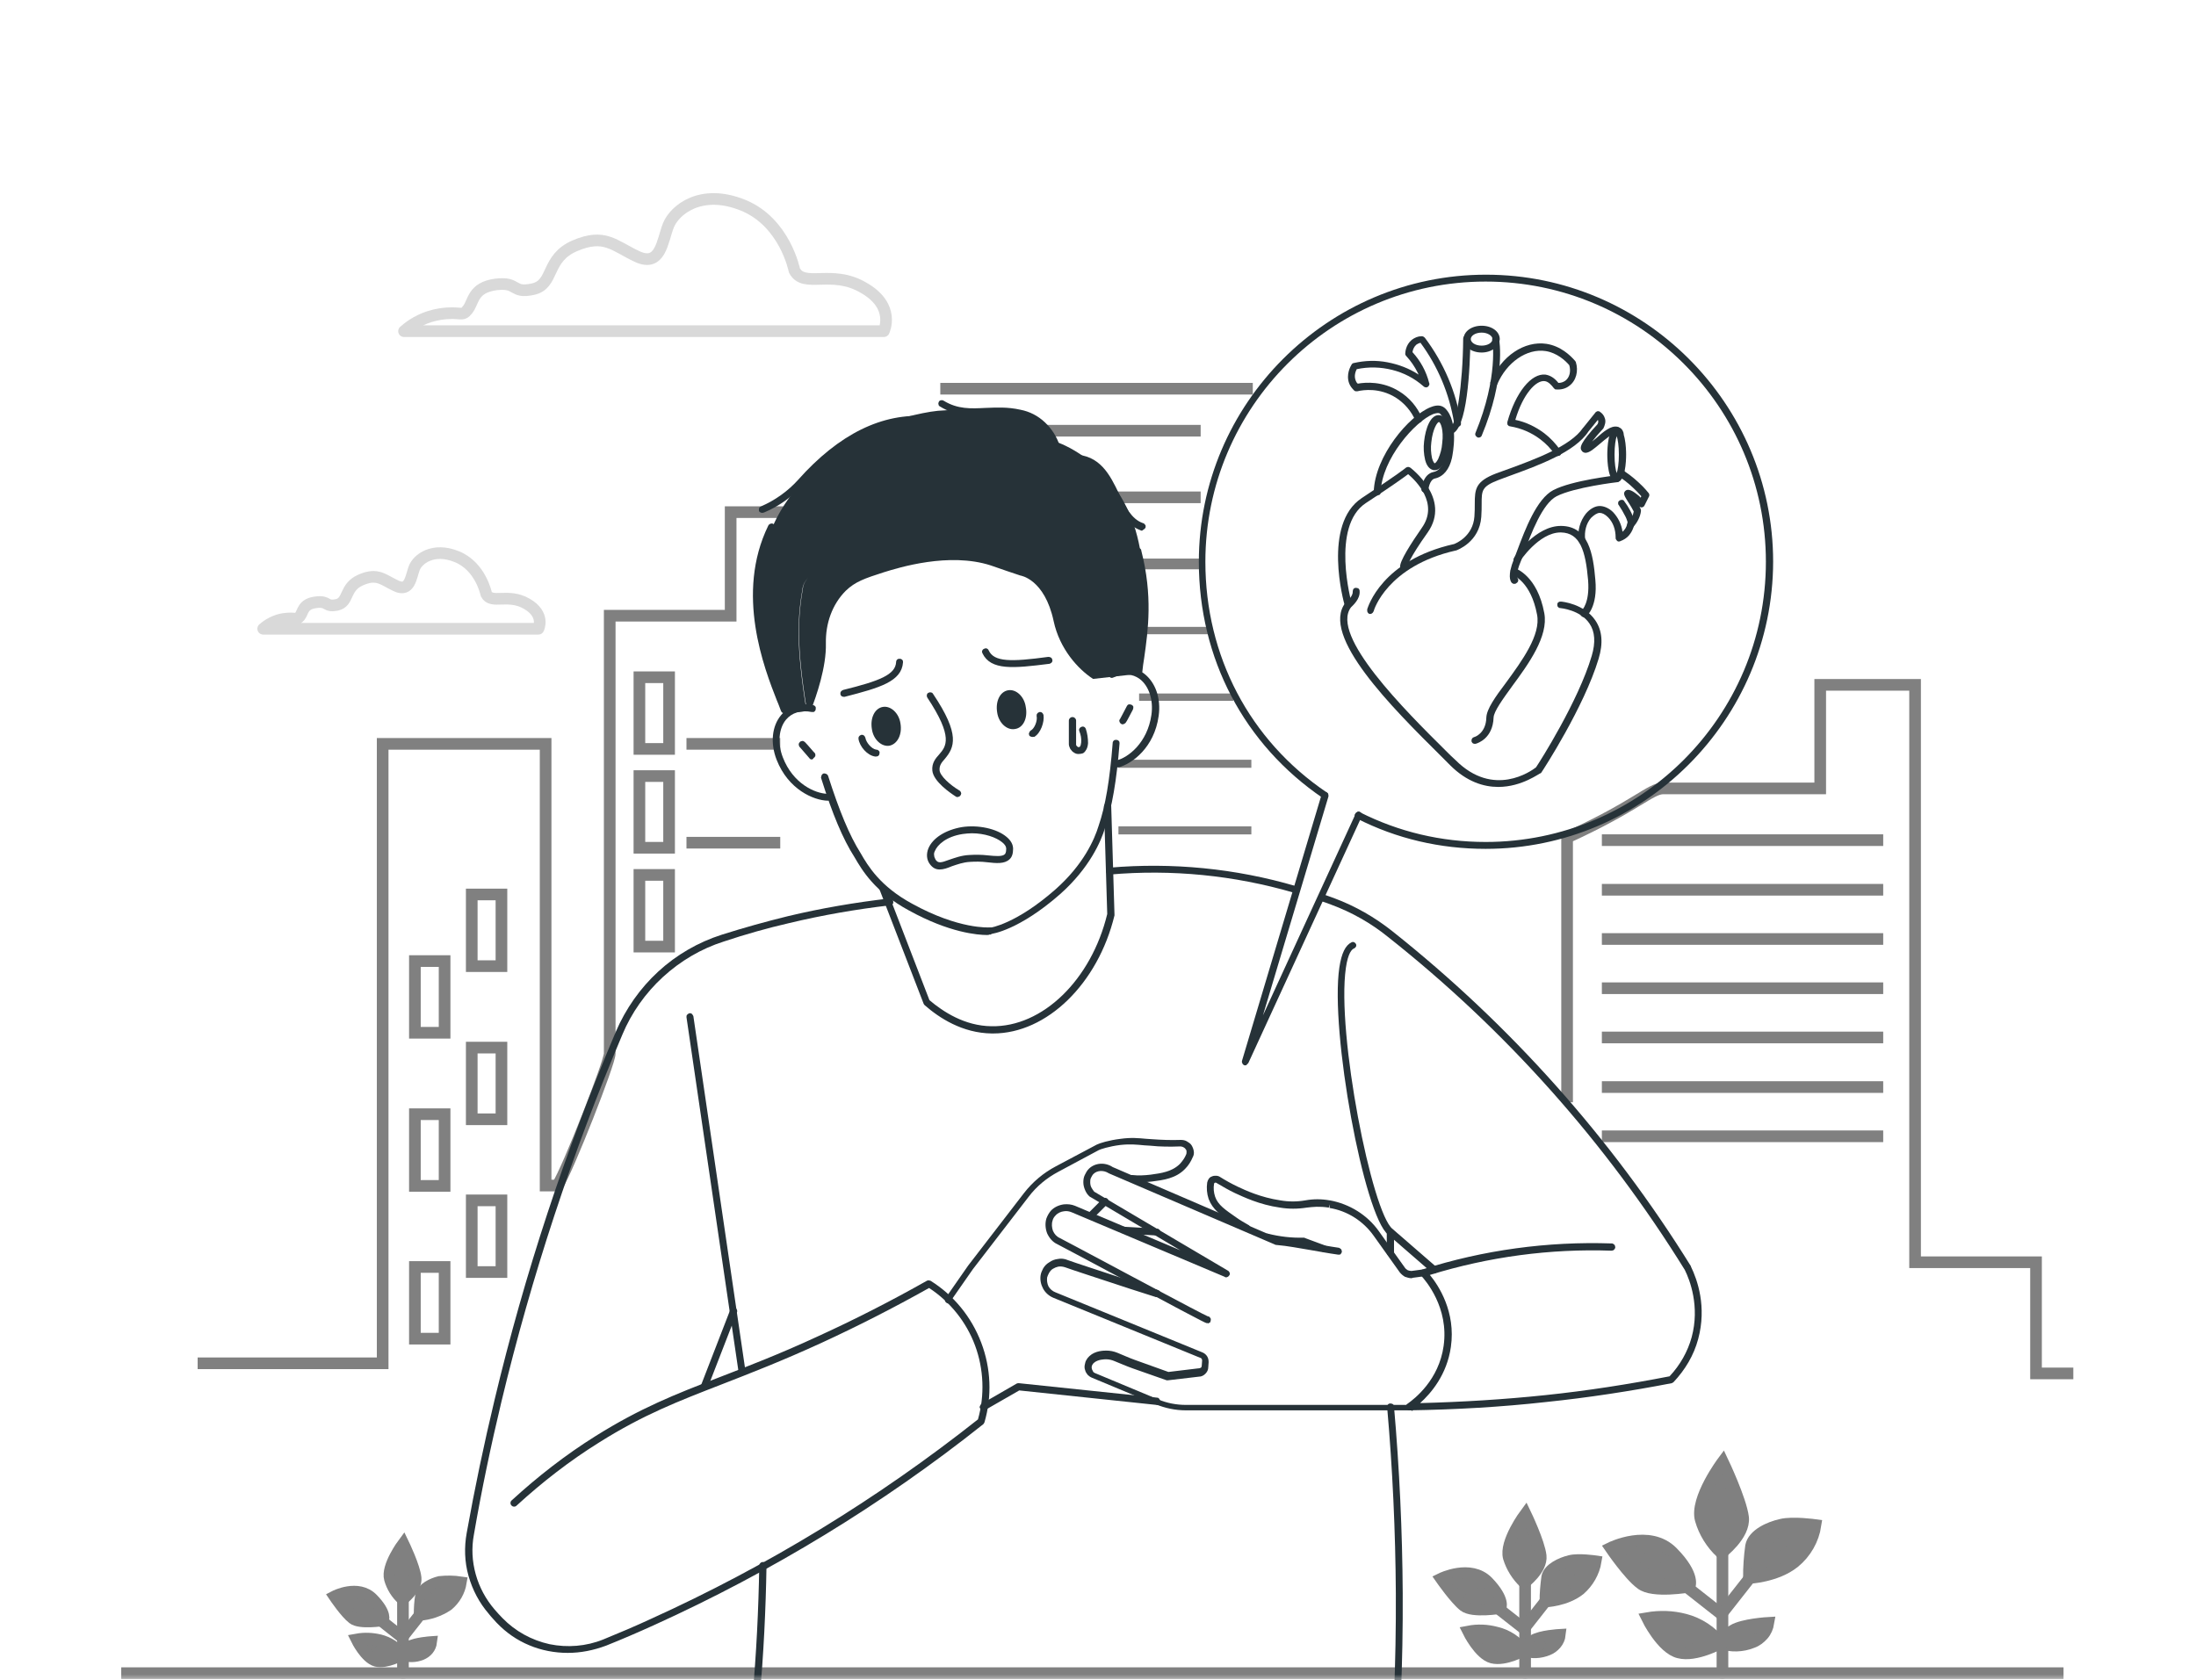 <svg width="179" height="137" viewBox="0 0 179 137" fill="none" xmlns="http://www.w3.org/2000/svg">
<mask id="mask0_5228_7712" style="mask-type:alpha" maskUnits="userSpaceOnUse" x="0" y="0" width="179" height="137">
<rect width="179" height="137" fill="#D9D9D9"/>
</mask>
<g mask="url(#mask0_5228_7712)">
<g clip-path="url(#clip0_5228_7712)">
<path opacity="0.3" d="M64.752 22.041C64.752 22.041 63.984 18.115 60.56 16.728C57.137 15.341 54.982 17.112 54.48 18.381C53.978 19.65 53.86 21.805 51.942 20.919C50.053 20.034 49.285 19.001 46.865 20.034C44.445 21.067 45.212 23.192 43.441 23.576C41.67 23.959 42.29 22.956 40.401 23.192C38.512 23.458 38.63 24.579 38.129 25.229C37.627 25.878 37.627 25.347 35.856 25.612C34.764 25.789 33.76 26.262 32.934 27H72.042C72.042 27 73.045 24.963 70.389 23.458C67.792 21.923 65.519 23.546 64.752 22.041Z" stroke="#808080" stroke-width="0.95" stroke-linecap="round" stroke-linejoin="round"/>
<path opacity="0.3" d="M39.634 48.428C39.634 48.428 39.191 46.184 37.243 45.388C35.295 44.591 34.026 45.594 33.76 46.332C33.495 47.041 33.406 48.28 32.314 47.778C31.222 47.277 30.779 46.686 29.422 47.277C28.034 47.867 28.477 49.077 27.474 49.313C26.47 49.52 26.824 48.959 25.732 49.107C24.64 49.254 24.729 49.904 24.433 50.258C24.138 50.612 24.138 50.317 23.135 50.464C22.515 50.553 21.925 50.848 21.452 51.261H43.884C43.884 51.261 44.474 50.11 42.94 49.225C41.405 48.339 40.077 49.284 39.634 48.428Z" stroke="#808080" stroke-width="0.95" stroke-linecap="round" stroke-linejoin="round"/>
<path d="M127.737 89.868V68.286C133.452 65.671 134.511 64.278 135.583 64.278H148.369V55.836H156.102V102.913H165.96V111.975H169" stroke="#808080" stroke-width="0.95" stroke-miterlimit="10"/>
<path d="M76.646 31.692H102.118" stroke="#808080" stroke-width="0.95" stroke-miterlimit="10"/>
<path d="M16.11 111.148H31.192V60.647H44.474V96.656H45.44C46.316 95.281 49.699 86.627 49.699 85.903V50.199H59.557V41.757H66.198" stroke="#808080" stroke-width="0.95" stroke-miterlimit="10"/>
<path d="M36.24 103.297H33.819V109.141H36.24V103.297Z" stroke="#808080" stroke-width="0.95" stroke-miterlimit="10"/>
<path d="M40.874 97.866H38.453V103.71H40.874V97.866Z" stroke="#808080" stroke-width="0.95" stroke-miterlimit="10"/>
<path d="M54.539 55.216H52.119V61.06H54.539V55.216Z" stroke="#808080" stroke-width="0.95" stroke-miterlimit="10"/>
<path d="M54.539 63.274H52.119V69.118H54.539V63.274Z" stroke="#808080" stroke-width="0.95" stroke-miterlimit="10"/>
<path d="M54.539 71.332H52.119V77.176H54.539V71.332Z" stroke="#808080" stroke-width="0.95" stroke-miterlimit="10"/>
<path d="M36.24 90.841H33.819V96.686H36.24V90.841Z" stroke="#808080" stroke-width="0.95" stroke-miterlimit="10"/>
<path d="M40.874 85.411H38.453V91.255H40.874V85.411Z" stroke="#808080" stroke-width="0.95" stroke-miterlimit="10"/>
<path d="M36.24 78.356H33.819V84.201H36.24V78.356Z" stroke="#808080" stroke-width="0.95" stroke-miterlimit="10"/>
<path d="M40.874 72.926H38.453V78.77H40.874V72.926Z" stroke="#808080" stroke-width="0.95" stroke-miterlimit="10"/>
<path d="M55.956 60.647H63.6" stroke="#808080" stroke-width="0.95" stroke-miterlimit="10"/>
<path d="M55.956 68.705H63.6" stroke="#808080" stroke-width="0.95" stroke-miterlimit="10"/>
<path d="M130.571 92.642H153.504" stroke="#808080" stroke-width="0.95" stroke-miterlimit="10"/>
<path d="M130.571 76.556H153.504" stroke="#808080" stroke-width="0.95" stroke-miterlimit="10"/>
<path d="M130.571 80.57H153.504" stroke="#808080" stroke-width="0.95" stroke-miterlimit="10"/>
<path d="M130.571 84.584H153.504" stroke="#808080" stroke-width="0.95" stroke-miterlimit="10"/>
<path d="M130.571 88.628H153.504" stroke="#808080" stroke-width="0.95" stroke-miterlimit="10"/>
<path d="M130.571 68.498H153.504" stroke="#808080" stroke-width="0.95" stroke-miterlimit="10"/>
<path d="M130.571 72.542H153.504" stroke="#808080" stroke-width="0.95" stroke-miterlimit="10"/>
<path d="M79.273 35.116H97.868" stroke="#808080" stroke-width="0.95" stroke-miterlimit="10"/>
<path d="M79.273 40.547H97.868" stroke="#808080" stroke-width="0.95" stroke-miterlimit="10"/>
<path d="M82.874 45.978H97.868" stroke="#808080" stroke-width="0.874" stroke-miterlimit="10"/>
<path d="M92.85 51.409H98.753" stroke="#808080" stroke-width="0.599" stroke-miterlimit="10"/>
<path d="M92.85 56.84H100.524" stroke="#808080" stroke-width="0.599" stroke-miterlimit="10"/>
<path d="M91.168 62.27H102" stroke="#808080" stroke-width="0.656" stroke-miterlimit="10"/>
<path d="M91.168 67.701H102" stroke="#808080" stroke-width="0.656" stroke-miterlimit="10"/>
<path d="M140.4 136.413V124.843" stroke="#808080" stroke-width="0.95" stroke-linecap="round" stroke-linejoin="round"/>
<path d="M135.205 127.588L140.311 131.602L143.882 127.057" stroke="#808080" stroke-width="0.95" stroke-linecap="round" stroke-linejoin="round"/>
<path d="M140.311 126.614C139.514 125.876 138.924 124.932 138.629 123.899C138.156 122.216 140.429 119.176 140.429 119.176C140.429 119.176 141.905 122.275 142.082 123.722C142.23 125.168 140.311 126.614 140.311 126.614Z" fill="#808080" stroke="#808080" stroke-width="0.95" stroke-miterlimit="10" stroke-linecap="round"/>
<path d="M142.554 128.651C142.554 127.765 142.613 126.909 142.731 126.053C142.908 125.109 144.237 124.519 145.181 124.312C146.126 124.076 147.985 124.341 147.985 124.341C147.808 125.522 147.188 126.614 146.244 127.382C144.768 128.562 142.554 128.651 142.554 128.651Z" fill="#808080" stroke="#808080" stroke-width="0.95" stroke-miterlimit="10" stroke-linecap="round"/>
<path d="M137.714 129.359C137.714 129.359 138.215 128.474 136.326 126.555C134.437 124.637 131.279 126.201 131.279 126.201C131.279 126.201 132.785 128.414 133.759 129.123C134.703 129.89 137.714 129.359 137.714 129.359Z" fill="#808080" stroke="#808080" stroke-width="0.95" stroke-miterlimit="10" stroke-linecap="round"/>
<path d="M140.252 133.963C139.514 133.019 138.481 132.34 137.33 132.045C136.326 131.779 135.293 131.75 134.26 131.927C134.26 131.927 135.471 134.406 136.858 134.731C138.215 135.085 140.252 133.963 140.252 133.963Z" fill="#808080" stroke="#808080" stroke-width="0.95" stroke-miterlimit="10" stroke-linecap="round"/>
<path d="M140.252 133.963C140.488 133.521 140.842 133.166 141.255 132.93C142.052 132.429 144.148 132.311 144.148 132.311C144.089 132.665 143.941 133.019 143.705 133.285C143.469 133.55 143.174 133.786 142.82 133.904C142.023 134.229 141.078 134.259 140.252 133.963Z" fill="#808080" stroke="#808080" stroke-width="0.95" stroke-miterlimit="10" stroke-linecap="round"/>
<path d="M137.714 129.359L132.991 126.467" stroke="#808080" stroke-width="0.95" stroke-miterlimit="10" stroke-linecap="round"/>
<path d="M140.311 126.614V121.715" stroke="#808080" stroke-width="0.95" stroke-miterlimit="10" stroke-linecap="round"/>
<path d="M142.584 128.651L145.152 125.788" stroke="#808080" stroke-width="0.95" stroke-miterlimit="10" stroke-linecap="round"/>
<path d="M137.389 133.462L140.252 133.963L141.964 133.432" stroke="#808080" stroke-width="0.95" stroke-miterlimit="10" stroke-linecap="round"/>
<path d="M124.314 136.413V127.706" stroke="#808080" stroke-width="0.95" stroke-linecap="round" stroke-linejoin="round"/>
<path d="M120.388 129.772L124.225 132.783L126.911 129.359" stroke="#808080" stroke-width="0.95" stroke-linecap="round" stroke-linejoin="round"/>
<path d="M124.255 129.034C123.664 128.474 123.222 127.765 122.986 126.998C122.631 125.729 124.343 123.426 124.343 123.426C124.343 123.426 125.465 125.758 125.583 126.85C125.701 127.942 124.255 129.034 124.255 129.034Z" fill="#808080" stroke="#808080" stroke-width="0.95" stroke-miterlimit="10" stroke-linecap="round"/>
<path d="M125.967 130.569C125.967 129.92 126.026 129.271 126.114 128.592C126.232 127.913 127.236 127.441 127.974 127.263C128.682 127.086 130.069 127.293 130.069 127.293C129.922 128.178 129.449 129.005 128.771 129.595C127.619 130.51 125.967 130.569 125.967 130.569Z" fill="#808080" stroke="#808080" stroke-width="0.95" stroke-miterlimit="10" stroke-linecap="round"/>
<path d="M122.307 131.1C122.307 131.1 122.69 130.451 121.274 128.975C119.857 127.529 117.466 128.71 117.466 128.71C117.466 128.71 118.617 130.363 119.326 130.923C120.034 131.484 122.307 131.1 122.307 131.1Z" fill="#808080" stroke="#808080" stroke-width="0.95" stroke-miterlimit="10" stroke-linecap="round"/>
<path d="M124.196 134.554C123.635 133.845 122.867 133.314 121.982 133.108C121.215 132.901 120.447 132.871 119.68 133.019C119.68 133.019 120.595 134.878 121.628 135.144C122.69 135.41 124.196 134.554 124.196 134.554Z" fill="#808080" stroke="#808080" stroke-width="0.95" stroke-miterlimit="10" stroke-linecap="round"/>
<path d="M124.196 134.554C124.373 134.229 124.638 133.934 124.963 133.757C125.553 133.373 127.147 133.285 127.147 133.285C127.118 133.55 127 133.816 126.822 134.023C126.645 134.229 126.409 134.406 126.173 134.495C125.524 134.76 124.845 134.79 124.196 134.554Z" fill="#808080" stroke="#808080" stroke-width="0.95" stroke-miterlimit="10" stroke-linecap="round"/>
<path d="M122.277 131.101L118.706 128.916" stroke="#808080" stroke-width="0.95" stroke-miterlimit="10" stroke-linecap="round"/>
<path d="M124.255 129.034V125.345" stroke="#808080" stroke-width="0.95" stroke-miterlimit="10" stroke-linecap="round"/>
<path d="M125.967 130.569L127.915 128.415" stroke="#808080" stroke-width="0.95" stroke-miterlimit="10" stroke-linecap="round"/>
<path d="M122.041 134.2L124.196 134.583L125.494 134.17" stroke="#808080" stroke-width="0.95" stroke-miterlimit="10" stroke-linecap="round"/>
<path d="M32.846 136.413V129.3" stroke="#808080" stroke-width="0.95" stroke-linecap="round" stroke-linejoin="round"/>
<path d="M29.658 131.012L32.786 133.491L34.971 130.717" stroke="#808080" stroke-width="0.95" stroke-linecap="round" stroke-linejoin="round"/>
<path d="M32.816 130.392C32.314 129.949 31.96 129.359 31.783 128.739C31.488 127.706 32.875 125.847 32.875 125.847C32.875 125.847 33.79 127.736 33.878 128.651C33.967 129.536 32.816 130.392 32.816 130.392Z" fill="#808080" stroke="#808080" stroke-width="0.95" stroke-miterlimit="10" stroke-linecap="round"/>
<path d="M34.203 131.661C34.203 131.13 34.233 130.599 34.321 130.067C34.439 129.507 35.236 129.123 35.827 128.975C36.387 128.916 36.978 128.916 37.568 129.005C37.45 129.743 37.066 130.392 36.505 130.864C35.797 131.337 35 131.602 34.203 131.661Z" fill="#808080" stroke="#808080" stroke-width="0.95" stroke-miterlimit="10" stroke-linecap="round"/>
<path d="M31.222 132.104C31.222 132.104 31.547 131.573 30.366 130.363C29.186 129.152 27.267 130.156 27.267 130.156C27.267 130.156 28.182 131.514 28.772 131.956C29.333 132.399 31.222 132.104 31.222 132.104Z" fill="#808080" stroke="#808080" stroke-width="0.95" stroke-miterlimit="10" stroke-linecap="round"/>
<path d="M32.757 134.908C32.314 134.318 31.665 133.904 30.956 133.727C30.337 133.58 29.717 133.55 29.067 133.668C29.067 133.668 29.805 135.174 30.661 135.41C31.517 135.616 32.757 134.908 32.757 134.908Z" fill="#808080" stroke="#808080" stroke-width="0.95" stroke-miterlimit="10" stroke-linecap="round"/>
<path d="M32.757 134.908C32.904 134.642 33.111 134.406 33.377 134.259C33.849 133.963 35.148 133.875 35.148 133.875C35.118 134.111 35.029 134.318 34.882 134.495C34.734 134.672 34.557 134.79 34.351 134.878C33.849 135.085 33.288 135.085 32.757 134.908Z" fill="#808080" stroke="#808080" stroke-width="0.95" stroke-miterlimit="10" stroke-linecap="round"/>
<path d="M31.222 132.104L28.329 130.333" stroke="#808080" stroke-width="0.95" stroke-miterlimit="10" stroke-linecap="round"/>
<path d="M32.816 130.392V127.382" stroke="#808080" stroke-width="0.95" stroke-miterlimit="10" stroke-linecap="round"/>
<path d="M34.203 131.661L35.767 129.92" stroke="#808080" stroke-width="0.95" stroke-miterlimit="10" stroke-linecap="round"/>
<path d="M31.015 134.613L32.757 134.908L33.819 134.583" stroke="#808080" stroke-width="0.95" stroke-miterlimit="10" stroke-linecap="round"/>
<path d="M9.882 136.413H168.203" stroke="#808080" stroke-width="0.95" stroke-miterlimit="10"/>
<path fill-rule="evenodd" clip-rule="evenodd" d="M92.939 54.921L89.099 55.352C87.88 54.561 86.372 52.914 85.885 50.642C85.147 47.188 83.169 46.922 83.169 46.922C83.14 46.922 81.162 46.244 80.749 46.096C77.355 45.004 73.281 46.273 72.042 46.657C70.478 47.159 69.71 47.424 68.943 48.162C67.821 49.284 67.29 50.848 67.319 52.442C67.37 54.369 66.549 56.739 66.083 57.938L65.793 57.97C65.782 57.917 65.77 57.867 65.755 57.814C64.899 52.56 65.047 50.258 65.46 47.867C65.507 47.607 65.652 47.353 65.873 47.1C65.634 47.362 65.481 47.628 65.43 47.897C65.017 50.287 64.87 52.59 65.726 57.843C65.737 57.888 65.749 57.932 65.758 57.976L64.043 58.168C64.102 58.168 58.612 47.631 64.722 40.075C66.552 37.832 68.53 35.972 71.334 34.821C72.632 34.29 74.964 33.641 76.44 33.493C78.978 33.286 81.015 33.493 82.608 33.611C85.117 33.788 86.18 36.061 86.18 36.061C86.18 36.061 90.312 37.389 92.23 42.259C94.149 47.129 92.939 54.921 92.939 54.921Z" fill="#263238"/>
<path d="M78.034 64.986C77.975 64.986 77.915 64.956 77.886 64.927C77.473 64.661 76.085 63.717 75.997 62.831C75.938 62.212 76.263 61.828 76.558 61.503C77.118 60.854 77.738 60.116 75.584 56.869C75.554 56.81 75.525 56.722 75.554 56.663C75.554 56.574 75.613 56.515 75.672 56.486C75.731 56.456 75.82 56.426 75.879 56.456C75.967 56.456 76.026 56.515 76.056 56.574C78.299 59.909 77.797 60.942 77.001 61.887C76.735 62.182 76.558 62.418 76.587 62.802C76.617 63.245 77.414 63.982 78.211 64.455C78.27 64.484 78.299 64.543 78.329 64.602C78.358 64.661 78.358 64.72 78.329 64.779C78.299 64.838 78.27 64.897 78.211 64.927C78.152 64.956 78.093 64.986 78.034 64.986Z" fill="#263238"/>
<path d="M76.587 70.889C76.292 70.889 76.026 70.771 75.79 70.446C75.525 70.092 75.495 69.62 75.672 69.177C76.026 68.321 77.059 67.672 78.388 67.436C79.716 67.229 81.251 67.554 82.048 68.233C82.402 68.528 82.579 68.852 82.579 69.207C82.579 69.59 82.49 69.885 82.284 70.062C81.871 70.446 81.221 70.387 80.454 70.299C79.981 70.24 79.509 70.24 79.067 70.269C78.506 70.299 78.034 70.476 77.591 70.623C77.237 70.771 76.912 70.889 76.587 70.889ZM79.214 67.937C78.978 67.937 78.712 67.967 78.476 67.996C77.118 68.203 76.41 68.882 76.204 69.384C76.144 69.502 76.115 69.62 76.144 69.738C76.144 69.856 76.204 69.974 76.263 70.092C76.469 70.387 76.676 70.358 77.384 70.092C77.827 69.945 78.358 69.738 79.007 69.708C79.509 69.679 80.011 69.679 80.513 69.738C81.103 69.797 81.693 69.856 81.9 69.649C81.93 69.62 82.018 69.531 82.018 69.207C82.018 68.971 81.841 68.793 81.693 68.675C81.192 68.262 80.247 67.937 79.214 67.937Z" fill="#263238"/>
<path fill-rule="evenodd" clip-rule="evenodd" d="M82.726 59.437C82.077 59.555 81.398 58.935 81.28 58.079C81.133 57.164 81.516 56.397 82.166 56.279C82.815 56.161 83.494 56.781 83.612 57.637C83.789 58.552 83.405 59.349 82.726 59.437Z" fill="#263238"/>
<path fill-rule="evenodd" clip-rule="evenodd" d="M72.514 60.795C71.865 60.913 71.186 60.293 71.068 59.437C70.92 58.522 71.304 57.755 71.953 57.637C72.603 57.519 73.281 58.138 73.4 58.994C73.547 59.88 73.163 60.647 72.514 60.795Z" fill="#263238"/>
<path d="M68.766 56.81C68.707 56.81 68.618 56.781 68.588 56.751C68.529 56.692 68.5 56.633 68.5 56.574C68.5 56.515 68.5 56.426 68.559 56.367C68.618 56.308 68.648 56.279 68.736 56.249C71.717 55.511 72.986 55.01 73.045 53.977C73.045 53.888 73.075 53.829 73.134 53.77C73.193 53.711 73.252 53.711 73.341 53.711C73.429 53.711 73.488 53.74 73.547 53.8C73.606 53.858 73.606 53.917 73.606 54.006C73.488 55.57 71.717 56.072 68.854 56.81C68.825 56.81 68.795 56.81 68.766 56.81Z" fill="#263238"/>
<path d="M85.533 54.121C82.6 54.49 80.77 54.676 80.082 53.265C80.049 53.183 80.029 53.13 80.061 53.053C80.094 52.976 80.138 52.926 80.221 52.893C80.303 52.861 80.356 52.84 80.433 52.873C80.51 52.905 80.56 52.95 80.593 53.032C81.029 53.971 82.393 53.971 85.436 53.557C85.531 53.552 85.569 53.569 85.646 53.602C85.722 53.634 85.755 53.717 85.775 53.773C85.796 53.829 85.79 53.894 85.758 53.971C85.74 54.009 85.669 54.068 85.616 54.092C85.59 54.104 85.56 54.112 85.533 54.124V54.121Z" fill="#263238"/>
<path d="M84.143 60.086C84.084 60.086 84.025 60.057 83.966 60.027C83.907 59.998 83.878 59.939 83.878 59.88C83.848 59.821 83.878 59.762 83.907 59.703C83.937 59.644 83.966 59.585 84.025 59.555C84.32 59.407 84.586 58.758 84.497 58.374C84.497 58.286 84.497 58.227 84.556 58.168C84.586 58.109 84.674 58.079 84.734 58.05C84.822 58.05 84.881 58.05 84.94 58.109C84.999 58.138 85.029 58.227 85.058 58.286C85.147 58.876 84.822 59.791 84.291 60.086C84.232 60.057 84.173 60.086 84.143 60.086Z" fill="#263238"/>
<path d="M71.363 61.68H71.334C70.684 61.592 70.064 60.854 69.976 60.234C69.976 60.145 69.976 60.086 70.035 60.027C70.064 59.968 70.153 59.939 70.212 59.909C70.3 59.909 70.359 59.909 70.419 59.968C70.478 59.998 70.507 60.086 70.537 60.145C70.596 60.529 71.038 61.06 71.422 61.119C71.511 61.119 71.57 61.149 71.629 61.208C71.688 61.267 71.717 61.326 71.688 61.415C71.688 61.503 71.658 61.562 71.599 61.621C71.511 61.68 71.452 61.68 71.363 61.68Z" fill="#263238"/>
<path d="M80.454 76.231C79.716 76.231 77.384 76.054 74.079 74.224C71.304 72.719 70.271 70.948 69.651 69.885C68.707 68.41 67.851 66.373 66.936 63.451C66.936 63.422 66.906 63.392 66.936 63.333C66.965 63.274 66.936 63.274 66.965 63.215C66.995 63.185 66.995 63.156 67.024 63.127C67.054 63.097 67.083 63.097 67.113 63.067C67.142 63.067 67.172 63.038 67.231 63.067C67.26 63.067 67.29 63.067 67.349 63.097C67.379 63.127 67.408 63.127 67.438 63.156C67.467 63.185 67.467 63.215 67.496 63.245C68.412 66.108 69.238 68.115 70.153 69.561C70.743 70.594 71.747 72.276 74.374 73.693C78.181 75.789 80.631 75.612 80.66 75.612H80.778C80.808 75.612 80.838 75.641 80.867 75.671C80.897 75.7 80.926 75.73 80.926 75.759C80.956 75.789 80.956 75.818 80.956 75.877V75.995C80.956 76.025 80.926 76.054 80.897 76.084C80.867 76.113 80.838 76.143 80.808 76.143C80.778 76.172 80.749 76.172 80.69 76.172C80.66 76.202 80.601 76.231 80.454 76.231Z" fill="#263238"/>
<path d="M80.749 76.202C80.69 76.202 80.601 76.172 80.542 76.113C80.483 76.054 80.454 75.995 80.454 75.936C80.454 75.877 80.483 75.789 80.513 75.73C80.572 75.671 80.631 75.641 80.69 75.641C80.719 75.641 82.815 75.346 86.032 72.512C88.334 70.476 89.22 68.41 89.544 67.347C90.105 65.724 90.46 63.599 90.696 60.588C90.696 60.5 90.725 60.441 90.784 60.382C90.843 60.322 90.902 60.322 90.991 60.322C91.079 60.322 91.138 60.352 91.197 60.411C91.256 60.47 91.256 60.529 91.256 60.618C91.02 63.658 90.637 65.842 90.076 67.495C89.751 68.587 88.807 70.771 86.416 72.896C83.051 75.848 80.867 76.143 80.778 76.143L80.749 76.202Z" fill="#263238"/>
<path d="M67.467 65.281C66.316 65.252 64.25 64.366 63.305 61.946C62.774 60.588 62.922 59.201 63.66 58.315C64.279 57.578 65.194 57.282 66.286 57.489C66.316 57.489 66.345 57.519 66.375 57.519C66.404 57.548 66.434 57.578 66.463 57.607C66.493 57.637 66.493 57.666 66.493 57.696V57.814C66.493 57.843 66.463 57.873 66.463 57.932C66.434 57.961 66.404 57.991 66.375 58.02C66.345 58.05 66.316 58.05 66.286 58.05H66.168C65.283 57.873 64.545 58.109 64.073 58.67C63.482 59.378 63.364 60.588 63.807 61.739C64.633 63.894 66.434 64.691 67.437 64.72C67.526 64.72 67.585 64.75 67.644 64.809C67.703 64.868 67.733 64.927 67.733 65.015C67.733 65.104 67.703 65.163 67.644 65.222C67.615 65.252 67.555 65.281 67.467 65.281Z" fill="#263238"/>
<path d="M66.168 61.916C66.139 61.916 66.08 61.916 66.05 61.887C66.021 61.857 65.991 61.857 65.962 61.798C65.962 61.798 65.43 61.178 65.194 60.913C65.165 60.883 65.135 60.854 65.135 60.824C65.135 60.795 65.106 60.765 65.106 60.706C65.106 60.677 65.106 60.618 65.135 60.588C65.165 60.559 65.165 60.529 65.194 60.5C65.224 60.47 65.253 60.441 65.283 60.441C65.312 60.441 65.342 60.411 65.401 60.411C65.43 60.411 65.489 60.411 65.519 60.441C65.548 60.47 65.578 60.47 65.608 60.5C65.873 60.765 66.375 61.385 66.404 61.385C66.434 61.414 66.463 61.474 66.463 61.533C66.463 61.592 66.463 61.651 66.434 61.68C66.404 61.739 66.375 61.769 66.316 61.798C66.286 61.887 66.227 61.916 66.168 61.916Z" fill="#263238"/>
<path d="M91.02 62.566C90.961 62.566 90.873 62.536 90.843 62.507C90.784 62.448 90.755 62.389 90.755 62.33C90.755 62.271 90.755 62.182 90.814 62.123C90.843 62.064 90.902 62.035 90.991 62.005C91.965 61.769 93.529 60.559 93.854 58.286C94.031 57.076 93.647 55.925 92.909 55.364C92.319 54.921 91.552 54.862 90.725 55.246C90.666 55.275 90.578 55.275 90.519 55.246C90.459 55.216 90.4 55.157 90.371 55.098C90.341 55.039 90.341 54.951 90.371 54.892C90.4 54.833 90.459 54.774 90.519 54.744C91.522 54.301 92.525 54.361 93.263 54.921C94.178 55.63 94.651 56.928 94.444 58.375C94.09 60.942 92.289 62.271 91.168 62.566H91.02Z" fill="#263238"/>
<path d="M91.522 59.053C91.463 59.053 91.433 59.053 91.404 59.024C91.345 58.994 91.286 58.935 91.256 58.847C91.227 58.758 91.227 58.699 91.286 58.64C91.316 58.611 91.67 57.902 91.847 57.578C91.876 57.548 91.876 57.519 91.906 57.489C91.935 57.459 91.965 57.459 91.994 57.43H92.112C92.171 57.43 92.171 57.459 92.231 57.459C92.26 57.489 92.29 57.489 92.319 57.519C92.349 57.548 92.349 57.578 92.378 57.607V57.725C92.378 57.755 92.349 57.784 92.349 57.843C92.171 58.168 91.817 58.876 91.788 58.876C91.758 58.935 91.729 58.965 91.67 58.994C91.611 59.024 91.581 59.053 91.522 59.053Z" fill="#263238"/>
<path d="M93.057 43.263C93.027 43.263 92.998 43.263 92.968 43.233C91.817 42.82 91.256 41.639 90.696 40.518C89.987 39.042 89.308 37.655 87.508 37.655H87.478C87.39 37.655 87.331 37.625 87.272 37.566C87.213 37.507 87.183 37.448 87.183 37.359C87.183 37.271 87.213 37.212 87.272 37.153C87.331 37.094 87.39 37.064 87.478 37.064H87.508C89.662 37.064 90.489 38.747 91.197 40.222C91.729 41.315 92.23 42.318 93.145 42.643C93.175 42.643 93.204 42.672 93.234 42.672C93.263 42.702 93.293 42.731 93.322 42.761C93.352 42.79 93.352 42.82 93.382 42.849V42.967C93.382 43.026 93.352 43.026 93.352 43.056C93.322 43.086 93.293 43.115 93.263 43.145C93.234 43.174 93.204 43.174 93.175 43.203C93.145 43.233 93.116 43.263 93.057 43.263Z" fill="#263238"/>
<path d="M92.85 54.921H92.821C92.791 54.921 92.762 54.892 92.703 54.892C92.673 54.862 92.644 54.862 92.614 54.833C92.585 54.803 92.585 54.774 92.555 54.744V54.626C92.585 54.272 92.644 53.888 92.703 53.534C93.027 51.202 93.411 48.575 92.496 45.004C92.466 44.945 92.496 44.856 92.525 44.797C92.555 44.738 92.614 44.679 92.703 44.679C92.762 44.65 92.85 44.679 92.909 44.709C92.968 44.738 93.027 44.797 93.027 44.886C93.972 48.575 93.588 51.379 93.263 53.652C93.204 54.036 93.145 54.39 93.116 54.744C93.116 54.803 93.086 54.862 93.027 54.921C92.968 54.892 92.909 54.921 92.85 54.921Z" fill="#263238"/>
<path d="M62.125 41.816C62.066 41.816 62.007 41.787 61.948 41.757C61.889 41.728 61.859 41.669 61.859 41.58C61.859 41.521 61.859 41.462 61.889 41.403C61.918 41.344 61.977 41.315 62.036 41.285C63.187 40.783 64.22 40.045 65.047 39.13C68.382 35.382 71.924 33.641 75.584 33.936C75.672 33.936 75.731 33.965 75.79 34.024C75.849 34.083 75.849 34.142 75.849 34.231C75.849 34.319 75.82 34.379 75.761 34.438C75.702 34.497 75.643 34.497 75.554 34.497C70.33 34.054 66.7 38.157 65.489 39.485C64.604 40.488 63.482 41.285 62.272 41.787C62.213 41.787 62.184 41.816 62.125 41.816Z" fill="#263238"/>
<path d="M86.091 36.71C86.032 36.71 85.973 36.681 85.914 36.651C85.855 36.622 85.826 36.562 85.826 36.504C85.619 35.884 85.265 35.293 84.763 34.851C84.261 34.408 83.671 34.113 83.022 33.965C82.048 33.759 81.192 33.788 80.336 33.818C79.096 33.877 77.915 33.936 76.617 33.139C76.558 33.109 76.499 33.05 76.499 32.962C76.469 32.903 76.499 32.814 76.528 32.755C76.558 32.696 76.617 32.637 76.705 32.637C76.764 32.608 76.853 32.637 76.912 32.666C78.063 33.375 79.126 33.316 80.336 33.257C81.221 33.227 82.107 33.168 83.169 33.404C83.937 33.552 84.615 33.906 85.176 34.437C85.737 34.969 86.15 35.618 86.386 36.356C86.416 36.415 86.386 36.504 86.357 36.562C86.327 36.622 86.268 36.681 86.18 36.681C86.14 36.7 86.111 36.71 86.091 36.71Z" fill="#263238"/>
<path d="M63.955 58.168C63.896 58.168 63.837 58.138 63.778 58.109C63.718 58.079 63.689 58.02 63.659 57.961C63.571 57.755 63.482 57.459 63.335 57.135C62.302 54.508 59.911 48.398 62.626 42.849C62.656 42.79 62.715 42.731 62.803 42.702C62.862 42.672 62.951 42.672 63.01 42.702C63.069 42.731 63.128 42.79 63.158 42.879C63.187 42.938 63.187 43.026 63.158 43.086C60.56 48.398 62.892 54.36 63.896 56.928C64.014 57.253 64.132 57.548 64.22 57.755C64.25 57.814 64.25 57.902 64.22 57.961C64.191 58.02 64.132 58.079 64.043 58.109C64.014 58.168 63.984 58.168 63.955 58.168Z" fill="#263238"/>
<path d="M80.424 44.886C80.395 44.886 80.365 44.886 80.336 44.856C80.306 44.856 80.277 44.827 80.247 44.797C80.218 44.768 80.188 44.738 80.188 44.709C80.159 44.679 80.159 44.65 80.159 44.591C80.159 44.561 80.159 44.502 80.188 44.473C80.513 43.587 81.487 42.82 82.402 42.702H82.52C82.549 42.702 82.579 42.731 82.608 42.761C82.638 42.79 82.667 42.82 82.667 42.849C82.697 42.879 82.697 42.908 82.697 42.967V43.086C82.697 43.115 82.667 43.145 82.638 43.174C82.608 43.203 82.579 43.233 82.549 43.233C82.52 43.263 82.49 43.263 82.431 43.263C81.723 43.351 80.926 43.971 80.66 44.65C80.631 44.709 80.601 44.738 80.542 44.797C80.542 44.856 80.483 44.886 80.424 44.886Z" fill="#263238"/>
<path d="M88.895 54.715C88.866 54.715 88.807 54.715 88.777 54.685C87.183 53.888 86.534 52.058 85.914 50.317C85.235 48.398 84.586 46.568 82.785 46.332C82.697 46.332 82.638 46.273 82.608 46.214C82.549 46.155 82.549 46.066 82.549 46.008C82.549 45.919 82.608 45.86 82.667 45.83C82.726 45.771 82.815 45.771 82.874 45.771C84.999 46.037 85.737 48.133 86.445 50.14C87.036 51.792 87.656 53.504 89.013 54.183C89.072 54.213 89.131 54.242 89.161 54.301C89.19 54.36 89.19 54.419 89.19 54.508C89.19 54.596 89.131 54.626 89.072 54.685C89.043 54.685 88.954 54.715 88.895 54.715Z" fill="#263238"/>
<path d="M80.956 84.259H80.838C78.447 84.23 76.558 82.99 75.377 81.957C75.348 81.928 75.318 81.898 75.289 81.839L71.688 72.512C71.688 72.483 71.658 72.453 71.658 72.394C71.658 72.365 71.658 72.306 71.688 72.276C71.717 72.217 71.776 72.158 71.835 72.129C71.894 72.099 71.983 72.099 72.042 72.129C72.101 72.158 72.16 72.217 72.189 72.276L75.761 81.544C76.882 82.489 78.624 83.64 80.808 83.669C84.97 83.758 88.954 79.891 90.253 74.519L89.987 65.753C89.987 65.724 89.987 65.665 90.017 65.635C90.017 65.606 90.046 65.576 90.076 65.547C90.105 65.517 90.135 65.488 90.164 65.488C90.194 65.458 90.223 65.458 90.282 65.458C90.312 65.458 90.371 65.458 90.4 65.488C90.43 65.488 90.46 65.517 90.489 65.547C90.519 65.576 90.548 65.606 90.548 65.635C90.578 65.665 90.578 65.694 90.578 65.753L90.843 74.549V74.637C89.486 80.216 85.324 84.259 80.956 84.259Z" fill="#263238"/>
<path d="M114.898 114.985C114.839 114.985 114.78 114.985 114.721 114.926C114.662 114.896 114.633 114.837 114.603 114.778C114.574 114.719 114.574 114.66 114.603 114.601C114.633 114.542 114.662 114.483 114.721 114.454C115.311 114.04 117.289 112.506 117.673 109.731C118.115 106.603 116.197 104.389 115.813 103.976C115.784 103.946 115.754 103.887 115.754 103.858V103.71C115.754 103.651 115.784 103.622 115.813 103.592C115.843 103.563 115.872 103.533 115.931 103.503C120.919 101.91 126.144 101.201 131.368 101.378C131.397 101.378 131.456 101.378 131.486 101.408C131.515 101.437 131.545 101.437 131.574 101.467C131.604 101.496 131.633 101.526 131.633 101.555C131.633 101.585 131.663 101.614 131.663 101.674C131.663 101.703 131.663 101.762 131.633 101.792C131.604 101.821 131.604 101.851 131.574 101.88C131.545 101.91 131.515 101.939 131.486 101.939C131.456 101.939 131.427 101.969 131.368 101.969C126.35 101.792 121.333 102.47 116.551 103.946C117.259 104.802 118.676 106.957 118.263 109.82C117.938 112.092 116.64 113.598 115.754 114.395C119.148 114.306 122.602 114.1 125.967 113.745C129.361 113.391 132.755 112.86 136.09 112.211C136.946 111.296 137.566 110.203 137.891 109.023C138.57 106.514 137.743 104.359 137.33 103.533C130.896 93.144 122.72 83.964 113.127 76.379C111.74 75.257 110.176 74.372 108.493 73.752C108.228 73.663 107.962 73.545 107.667 73.457C107.637 73.457 107.608 73.427 107.578 73.398C107.549 73.368 107.519 73.339 107.519 73.309C107.49 73.28 107.49 73.25 107.49 73.191C107.49 73.162 107.49 73.103 107.519 73.073C107.519 73.044 107.549 73.014 107.578 72.984C107.608 72.955 107.637 72.925 107.667 72.925C107.696 72.896 107.756 72.896 107.785 72.896C107.815 72.896 107.874 72.896 107.903 72.925C108.169 73.014 108.464 73.132 108.73 73.221C110.471 73.87 112.065 74.785 113.511 75.936C123.133 83.581 131.368 92.819 137.832 103.238V103.267C138.363 104.359 139.13 106.544 138.422 109.17C138.068 110.499 137.359 111.679 136.415 112.683C136.385 112.712 136.326 112.742 136.267 112.771C132.903 113.421 129.449 113.952 126.026 114.306C122.336 114.719 118.588 114.926 114.898 114.985Z" fill="#263238"/>
<path d="M105.542 72.778H105.453C100.583 71.361 95.507 70.859 90.46 71.302C90.371 71.302 90.312 71.273 90.253 71.243C90.194 71.184 90.164 71.125 90.164 71.037C90.164 70.948 90.194 70.889 90.223 70.83C90.282 70.771 90.341 70.742 90.43 70.742C95.536 70.299 100.701 70.8 105.63 72.247C105.689 72.276 105.748 72.306 105.807 72.365C105.837 72.424 105.867 72.483 105.867 72.571C105.867 72.66 105.807 72.689 105.778 72.749C105.689 72.749 105.63 72.778 105.542 72.778Z" fill="#263238"/>
<path d="M46.275 134.76C45.212 134.76 44.12 134.554 43.146 134.141C42.143 133.727 41.257 133.108 40.519 132.34L40.46 132.281C40.254 132.045 40.018 131.809 39.84 131.573C39.073 130.687 38.512 129.625 38.188 128.474C37.863 127.322 37.834 126.142 38.04 124.991C38.689 121.36 39.457 117.7 40.313 114.129C42.763 103.858 46.068 93.823 50.2 84.112C50.997 82.252 52.178 80.57 53.654 79.212C55.13 77.855 56.9 76.822 58.848 76.202C60.619 75.641 62.42 75.139 64.22 74.697C66.936 74.047 69.71 73.575 72.514 73.25H72.632C72.662 73.25 72.691 73.28 72.721 73.309C72.75 73.339 72.78 73.368 72.78 73.398C72.809 73.427 72.809 73.457 72.809 73.516V73.634C72.809 73.663 72.78 73.693 72.75 73.722C72.721 73.752 72.691 73.781 72.662 73.781C72.632 73.811 72.603 73.811 72.544 73.811C69.769 74.136 67.054 74.608 64.338 75.257C62.538 75.671 60.767 76.172 58.996 76.763C57.136 77.353 55.454 78.356 54.037 79.655C52.621 80.954 51.47 82.577 50.732 84.348C46.629 94.029 43.323 104.064 40.873 114.277C40.018 117.848 39.25 121.508 38.63 125.109C38.424 126.201 38.483 127.293 38.778 128.356C39.073 129.418 39.604 130.392 40.313 131.219C40.519 131.455 40.726 131.691 40.933 131.897L40.962 131.927C41.995 132.989 43.323 133.727 44.799 134.052C46.245 134.347 47.78 134.229 49.167 133.668C50.466 133.137 51.794 132.576 53.063 131.986C62.567 127.677 71.511 122.216 79.716 115.723C80.277 113.745 80.188 111.62 79.48 109.702C78.771 107.783 77.443 106.13 75.731 105.009C72.839 106.632 69.887 108.137 66.936 109.495C63.718 110.971 61.121 111.974 58.848 112.86C55.277 114.247 52.444 115.339 48.872 117.582C46.452 119.088 44.209 120.829 42.113 122.748C42.054 122.807 41.995 122.836 41.907 122.836C41.818 122.836 41.759 122.807 41.7 122.748C41.641 122.689 41.611 122.63 41.611 122.541C41.611 122.452 41.641 122.393 41.7 122.334C43.825 120.386 46.098 118.615 48.548 117.081C52.178 114.808 55.011 113.686 58.612 112.299C60.885 111.414 63.453 110.44 66.641 108.964C69.622 107.606 72.632 106.071 75.554 104.419C75.613 104.389 75.643 104.389 75.702 104.389C75.761 104.389 75.79 104.419 75.849 104.419C77.738 105.599 79.185 107.37 79.981 109.466C80.778 111.561 80.867 113.834 80.247 115.959C80.218 116.018 80.188 116.077 80.159 116.107C71.924 122.659 62.892 128.149 53.329 132.488C52.03 133.078 50.732 133.639 49.404 134.17C48.37 134.554 47.337 134.76 46.275 134.76Z" fill="#263238"/>
<path d="M116.905 103.828C116.846 103.828 116.758 103.799 116.728 103.769L113.157 100.67C111.179 99.135 108.405 84.053 109.172 78.888C109.349 77.707 109.674 77.058 110.176 76.822C110.235 76.792 110.323 76.792 110.382 76.822C110.441 76.851 110.5 76.91 110.53 76.969C110.559 77.028 110.559 77.117 110.53 77.176C110.5 77.235 110.441 77.294 110.382 77.323C110.205 77.382 109.881 77.677 109.704 78.917C108.936 84.26 111.829 98.87 113.511 100.198L117.082 103.297C117.112 103.326 117.171 103.385 117.171 103.444V103.622C117.141 103.681 117.112 103.71 117.053 103.769C116.994 103.828 116.964 103.828 116.905 103.828Z" fill="#263238"/>
<path d="M60.472 112.122C60.413 112.122 60.324 112.093 60.295 112.063C60.236 112.004 60.206 111.945 60.206 111.886L55.956 82.931C55.956 82.843 55.956 82.784 56.015 82.725C56.074 82.666 56.133 82.636 56.192 82.607C56.281 82.607 56.34 82.607 56.399 82.666C56.458 82.725 56.487 82.784 56.517 82.843L60.767 111.797C60.767 111.886 60.767 111.945 60.708 112.004C60.649 112.063 60.59 112.093 60.531 112.122H60.472Z" fill="#263238"/>
<path d="M57.373 113.332C57.314 113.332 57.284 113.332 57.255 113.303C57.225 113.273 57.166 113.244 57.166 113.214C57.137 113.185 57.137 113.126 57.107 113.096C57.107 113.037 57.107 113.008 57.137 112.948L59.527 106.78C59.527 106.75 59.557 106.721 59.586 106.691C59.616 106.662 59.645 106.632 59.675 106.632C59.704 106.603 59.734 106.603 59.793 106.603C59.822 106.603 59.882 106.603 59.911 106.632C59.941 106.632 59.97 106.662 60 106.691C60.029 106.721 60.059 106.75 60.059 106.78C60.088 106.809 60.088 106.839 60.088 106.898C60.088 106.927 60.088 106.986 60.059 107.016L57.668 113.185C57.638 113.244 57.609 113.273 57.55 113.303C57.491 113.332 57.432 113.332 57.373 113.332Z" fill="#263238"/>
<path d="M114.898 114.985H96.658C95.802 114.985 94.975 114.808 94.178 114.483L89.013 112.329C88.866 112.27 88.748 112.181 88.659 112.092C88.57 111.974 88.482 111.856 88.452 111.709C88.393 111.561 88.393 111.414 88.423 111.266C88.452 111.118 88.482 110.971 88.57 110.853C88.629 110.735 88.718 110.646 88.807 110.558C89.279 110.115 89.987 110.115 90.194 110.115C90.489 110.115 90.784 110.174 91.079 110.292C91.522 110.469 92.024 110.705 92.526 110.882L95.241 111.856L97.691 111.561H97.72C97.779 111.561 97.838 111.532 97.897 111.502C97.927 111.473 97.956 111.414 97.956 111.355L97.986 110.941C97.986 110.882 97.986 110.853 97.956 110.794C97.927 110.764 97.897 110.705 97.838 110.705L85.855 105.806C85.501 105.658 85.206 105.392 85.029 105.068C84.852 104.743 84.763 104.359 84.822 103.976C84.852 103.769 84.94 103.592 85.029 103.415C85.147 103.208 85.324 103.031 85.53 102.913C85.737 102.766 85.973 102.677 86.209 102.648C86.475 102.589 86.77 102.618 87.036 102.736C87.597 102.943 89.603 103.592 92.378 104.507L94.415 105.186C94.444 105.186 94.474 105.215 94.503 105.245C94.533 105.274 94.562 105.304 94.562 105.333C94.592 105.363 94.592 105.392 94.592 105.452V105.57C94.592 105.599 94.562 105.629 94.533 105.658C94.503 105.688 94.474 105.717 94.444 105.717C94.415 105.717 94.385 105.747 94.326 105.747H94.208L92.171 105.097C89.397 104.182 87.39 103.533 86.829 103.326C86.652 103.267 86.475 103.238 86.268 103.267C86.121 103.297 85.973 103.356 85.826 103.444C85.678 103.533 85.589 103.651 85.501 103.799C85.442 103.917 85.383 104.035 85.353 104.153C85.324 104.389 85.353 104.655 85.471 104.891C85.589 105.097 85.796 105.274 86.032 105.363L98.015 110.263C98.163 110.322 98.311 110.44 98.399 110.587C98.488 110.735 98.517 110.882 98.517 111.059L98.488 111.473C98.488 111.679 98.399 111.856 98.252 112.004C98.104 112.152 97.927 112.24 97.72 112.24L95.212 112.535H95.093L92.319 111.561C91.817 111.384 91.286 111.148 90.843 110.971C90.637 110.882 90.4 110.823 90.164 110.823C90.046 110.823 89.486 110.823 89.161 111.118C89.102 111.178 89.072 111.207 89.043 111.266C89.013 111.325 88.984 111.384 88.984 111.443C88.984 111.502 88.984 111.591 89.013 111.65C89.043 111.709 89.072 111.768 89.102 111.827C89.131 111.886 89.19 111.915 89.249 111.945L94.415 114.1C95.123 114.395 95.89 114.542 96.658 114.542H114.898C114.987 114.542 115.046 114.572 115.105 114.631C115.164 114.69 115.193 114.749 115.193 114.837C115.193 114.926 115.164 114.985 115.105 115.044C115.046 114.955 114.957 114.985 114.898 114.985Z" fill="#263238"/>
<path d="M98.399 107.872H98.34C98.192 107.842 96.569 106.986 87.685 102.234L86.18 101.438C85.796 101.26 85.53 100.936 85.353 100.552C85.206 100.168 85.176 99.726 85.294 99.342C85.383 99.106 85.501 98.899 85.648 98.722C85.914 98.427 86.298 98.25 86.711 98.191C87.036 98.161 87.331 98.191 87.626 98.309L96.215 101.939L88.895 97.6C88.866 97.6 88.866 97.571 88.836 97.571C88.659 97.424 88.541 97.246 88.452 97.04C88.364 96.833 88.305 96.626 88.305 96.39C88.305 96.184 88.334 95.977 88.423 95.8C88.511 95.623 88.6 95.446 88.748 95.298C89.249 94.797 90.076 94.738 90.696 95.151L104.125 100.936C105.099 101.054 105.985 101.201 106.87 101.349C107.578 101.467 108.316 101.615 109.143 101.733C109.202 101.762 109.261 101.792 109.32 101.851C109.349 101.91 109.379 101.969 109.379 102.057C109.379 102.116 109.32 102.175 109.29 102.234C109.261 102.294 109.172 102.293 109.084 102.293C108.228 102.175 107.49 102.028 106.782 101.91C105.867 101.762 105.011 101.585 104.007 101.497C103.978 101.497 103.948 101.497 103.919 101.467L90.43 95.682C90.4 95.682 90.4 95.653 90.371 95.653C89.958 95.387 89.426 95.416 89.131 95.712C89.043 95.8 88.984 95.918 88.925 96.036C88.866 96.154 88.866 96.272 88.866 96.39C88.866 96.538 88.895 96.686 88.954 96.804C89.013 96.922 89.102 97.04 89.19 97.158L100.082 103.592C100.141 103.622 100.2 103.681 100.229 103.769C100.259 103.828 100.259 103.917 100.2 103.976C100.17 104.035 100.111 104.094 100.022 104.123C99.963 104.153 99.875 104.153 99.816 104.094L87.36 98.84C87.154 98.752 86.947 98.722 86.74 98.752C86.475 98.781 86.209 98.899 86.032 99.106C85.914 99.224 85.826 99.371 85.796 99.519C85.707 99.785 85.737 100.08 85.826 100.345C85.944 100.611 86.121 100.818 86.386 100.936L87.892 101.733C90.932 103.356 97.986 107.134 98.429 107.311C98.458 107.311 98.488 107.341 98.547 107.341C98.576 107.37 98.606 107.37 98.635 107.429C98.665 107.459 98.665 107.488 98.694 107.518V107.636C98.694 107.665 98.665 107.695 98.665 107.754C98.665 107.813 98.635 107.813 98.576 107.842C98.547 107.872 98.517 107.872 98.488 107.901C98.458 107.872 98.429 107.872 98.399 107.872Z" fill="#263238"/>
<path d="M115.046 104.212C114.869 104.212 114.692 104.153 114.515 104.094C114.367 104.005 114.219 103.887 114.101 103.74L111.976 100.759C111.12 99.548 109.822 98.722 108.375 98.486V98.191L108.316 98.456C107.519 98.338 107.047 98.397 106.516 98.456C105.778 98.574 105.04 98.574 104.332 98.456C102.649 98.22 101.321 97.571 100.672 97.276C100.17 97.04 99.668 96.745 99.166 96.449C99.137 96.449 99.137 96.42 99.108 96.42H99.048C99.019 96.42 99.019 96.449 98.989 96.449C98.989 96.479 98.96 96.479 98.96 96.508C98.901 96.862 98.93 97.217 99.048 97.571C99.285 98.25 99.875 98.633 100.76 99.253C101.085 99.489 101.41 99.666 101.764 99.873C101.823 99.903 101.882 99.962 101.911 100.05C101.941 100.139 101.911 100.198 101.882 100.257C101.852 100.316 101.793 100.375 101.705 100.404C101.646 100.434 101.557 100.404 101.498 100.375C101.144 100.168 100.79 99.962 100.436 99.725C99.491 99.076 98.842 98.604 98.517 97.748C98.37 97.305 98.34 96.862 98.399 96.42C98.429 96.302 98.458 96.213 98.517 96.125C98.576 96.036 98.665 95.948 98.783 95.918C98.901 95.859 98.989 95.859 99.108 95.859C99.225 95.859 99.344 95.888 99.432 95.948C99.904 96.243 100.377 96.508 100.878 96.745C101.498 97.04 102.767 97.63 104.361 97.866C105.04 97.984 105.719 97.984 106.398 97.866C107.047 97.748 107.726 97.748 108.375 97.866H108.405C109.999 98.161 111.445 99.047 112.389 100.375L114.515 103.356C114.574 103.444 114.662 103.504 114.751 103.563C114.839 103.592 114.957 103.622 115.046 103.622L115.931 103.504C116.02 103.504 116.079 103.504 116.138 103.563C116.197 103.622 116.226 103.681 116.256 103.74C116.256 103.828 116.256 103.887 116.197 103.946C116.138 104.005 116.079 104.035 116.02 104.064L115.134 104.182C115.164 104.182 115.105 104.212 115.046 104.212Z" fill="#263238"/>
<path d="M107.844 102.057C107.815 102.057 107.785 102.057 107.756 102.028L106.221 101.438C105.808 101.438 105.394 101.438 104.981 101.408C104.391 101.349 103.83 101.26 103.24 101.113C103.181 101.083 103.092 101.054 103.063 100.995C103.033 100.936 103.004 100.847 103.033 100.788C103.063 100.729 103.092 100.641 103.151 100.611C103.21 100.582 103.299 100.552 103.358 100.582C104.302 100.818 105.276 100.936 106.25 100.906C106.28 100.906 106.339 100.906 106.368 100.936L107.962 101.526C108.021 101.556 108.11 101.585 108.139 101.644C108.169 101.703 108.198 101.792 108.169 101.851C108.169 101.91 108.11 101.998 108.051 102.028C107.992 102.057 107.933 102.057 107.844 102.057Z" fill="#263238"/>
<path d="M77.325 106.278C77.266 106.278 77.207 106.248 77.148 106.219L77.059 106.13C77.03 106.101 77.03 106.071 77.03 106.012V105.894C77.03 105.865 77.059 105.835 77.089 105.806L78.919 103.179L83.464 97.276C84.173 96.361 85.058 95.623 86.062 95.092L89.397 93.321C89.633 93.203 90.371 92.966 91.345 92.848C92.201 92.73 92.791 92.789 93.441 92.848C93.588 92.848 93.736 92.878 93.883 92.878C94.68 92.937 95.477 92.966 96.244 92.937C96.421 92.937 96.599 92.966 96.746 93.055C96.894 93.144 97.041 93.232 97.13 93.38C97.219 93.527 97.278 93.675 97.307 93.852C97.337 94.029 97.307 94.206 97.219 94.354C97.071 94.708 96.864 95.033 96.599 95.298C95.831 96.095 94.798 96.213 93.883 96.331C93.352 96.39 92.791 96.42 92.26 96.361C92.171 96.361 92.112 96.331 92.053 96.272C91.994 96.213 91.994 96.154 91.994 96.066C91.994 96.036 91.994 95.977 92.024 95.948C92.053 95.918 92.053 95.888 92.083 95.859C92.112 95.829 92.142 95.829 92.171 95.8H92.289C92.791 95.859 93.293 95.829 93.795 95.77C94.651 95.652 95.536 95.534 96.185 94.885C96.392 94.649 96.569 94.413 96.687 94.118C96.717 94.059 96.717 93.97 96.717 93.882C96.717 93.793 96.687 93.734 96.628 93.675C96.599 93.616 96.51 93.557 96.451 93.527C96.392 93.498 96.303 93.468 96.215 93.468C95.388 93.498 94.592 93.498 93.765 93.409L93.293 93.38C92.673 93.321 92.112 93.262 91.315 93.35C90.371 93.468 89.692 93.704 89.574 93.763L86.268 95.534C85.324 96.036 84.497 96.715 83.848 97.571L79.303 103.474L77.473 106.101L77.384 106.189C77.414 106.248 77.355 106.278 77.325 106.278Z" fill="#263238"/>
<path d="M80.159 114.985C80.1 114.985 80.04 114.985 79.981 114.926C79.922 114.896 79.893 114.837 79.863 114.778C79.834 114.719 79.863 114.66 79.893 114.601C79.922 114.542 79.952 114.483 80.011 114.454L82.874 112.801C82.933 112.771 82.992 112.771 83.051 112.771L94.326 113.952C94.415 113.952 94.474 114.011 94.503 114.07C94.562 114.129 94.562 114.218 94.562 114.277C94.562 114.306 94.562 114.336 94.533 114.395C94.503 114.454 94.503 114.454 94.474 114.483C94.444 114.513 94.415 114.513 94.385 114.542C94.356 114.572 94.326 114.542 94.267 114.542L83.081 113.362L80.306 114.956C80.247 114.985 80.188 114.985 80.159 114.985Z" fill="#263238"/>
<path d="M89.043 99.283C89.013 99.283 88.954 99.283 88.925 99.253C88.895 99.253 88.866 99.224 88.836 99.194C88.807 99.165 88.777 99.135 88.777 99.106C88.777 99.076 88.748 99.047 88.748 98.988C88.748 98.958 88.748 98.899 88.777 98.87C88.777 98.84 88.807 98.811 88.836 98.781L89.869 97.748C89.899 97.719 89.928 97.689 89.958 97.689C89.987 97.689 90.017 97.659 90.076 97.659C90.105 97.659 90.164 97.659 90.194 97.689C90.223 97.689 90.253 97.719 90.282 97.748C90.312 97.778 90.341 97.807 90.341 97.837C90.341 97.866 90.371 97.896 90.371 97.955C90.371 97.984 90.371 98.043 90.341 98.073C90.341 98.102 90.312 98.132 90.282 98.161L89.249 99.194C89.19 99.253 89.131 99.283 89.043 99.283Z" fill="#263238"/>
<path d="M94.296 100.729L91.64 100.581C91.611 100.581 91.552 100.581 91.522 100.552C91.493 100.522 91.463 100.522 91.433 100.493C91.404 100.463 91.404 100.434 91.374 100.404C91.374 100.375 91.345 100.345 91.374 100.286C91.374 100.257 91.374 100.198 91.404 100.168C91.433 100.139 91.433 100.109 91.463 100.08C91.493 100.05 91.522 100.05 91.552 100.021C91.581 100.021 91.611 99.991 91.67 100.021L94.296 100.168C94.385 100.168 94.444 100.198 94.503 100.257C94.562 100.316 94.592 100.375 94.592 100.463C94.592 100.552 94.562 100.611 94.503 100.67C94.444 100.729 94.385 100.729 94.296 100.729Z" fill="#263238"/>
<path d="M113.334 102.411C113.245 102.411 113.186 102.382 113.127 102.323C113.068 102.264 113.039 102.205 113.039 102.116V100.463C113.039 100.375 113.068 100.316 113.127 100.257C113.186 100.198 113.245 100.168 113.334 100.168C113.423 100.168 113.482 100.198 113.541 100.257C113.6 100.316 113.629 100.375 113.629 100.463V102.116C113.629 102.146 113.629 102.205 113.6 102.234C113.57 102.264 113.57 102.293 113.541 102.323C113.511 102.352 113.482 102.382 113.452 102.382C113.393 102.411 113.363 102.411 113.334 102.411Z" fill="#263238"/>
<path d="M113.334 147.098C113.275 147.098 113.245 147.098 113.216 147.068C113.186 147.039 113.157 147.039 113.127 147.009C113.098 146.98 113.098 146.95 113.068 146.921V146.803C113.57 141.195 113.806 135.528 113.777 129.89C113.747 124.843 113.511 119.737 113.068 114.719C113.068 114.631 113.098 114.572 113.127 114.513C113.186 114.454 113.245 114.424 113.334 114.424C113.423 114.424 113.482 114.454 113.541 114.483C113.6 114.542 113.629 114.601 113.629 114.69C114.072 119.737 114.308 124.843 114.338 129.89C114.367 135.528 114.131 141.224 113.629 146.832C113.629 146.891 113.6 146.98 113.541 147.009C113.482 147.039 113.393 147.098 113.334 147.098Z" fill="#263238"/>
<path d="M60.472 148.396H60.442C60.413 148.396 60.383 148.367 60.324 148.367C60.295 148.337 60.265 148.308 60.236 148.278C60.206 148.249 60.206 148.219 60.177 148.19V148.072C60.649 144.884 61.033 141.637 61.328 138.42C61.652 134.849 61.83 131.248 61.889 127.647C61.889 127.559 61.918 127.5 61.977 127.44C62.036 127.381 62.095 127.352 62.184 127.352C62.213 127.352 62.272 127.352 62.302 127.381C62.331 127.411 62.361 127.411 62.39 127.44C62.42 127.47 62.449 127.5 62.449 127.529C62.449 127.559 62.479 127.588 62.479 127.647C62.42 131.248 62.243 134.878 61.918 138.45C61.652 141.667 61.239 144.943 60.767 148.16C60.767 148.219 60.737 148.278 60.678 148.337C60.619 148.396 60.56 148.396 60.472 148.396Z" fill="#263238"/>
<path d="M87.921 61.474C87.774 61.474 87.656 61.444 87.537 61.355C87.419 61.297 87.331 61.178 87.242 61.06C87.183 60.942 87.124 60.795 87.124 60.677V58.758C87.124 58.67 87.154 58.611 87.213 58.552C87.272 58.492 87.331 58.463 87.419 58.463C87.508 58.463 87.567 58.492 87.626 58.552C87.685 58.611 87.715 58.67 87.715 58.758V60.677C87.715 60.706 87.715 60.765 87.744 60.795C87.774 60.824 87.803 60.854 87.833 60.883C87.862 60.913 87.892 60.913 87.921 60.913C87.951 60.913 87.98 60.913 88.01 60.883C88.039 60.883 88.098 60.795 88.128 60.529C88.157 60.204 88.098 59.909 87.98 59.614C87.951 59.555 87.951 59.467 87.98 59.407C88.01 59.349 88.069 59.289 88.157 59.26C88.216 59.23 88.305 59.23 88.364 59.26C88.423 59.289 88.482 59.349 88.511 59.437C88.63 59.791 88.689 60.204 88.689 60.588C88.659 61.031 88.482 61.237 88.364 61.355C88.334 61.385 88.305 61.385 88.275 61.415C88.187 61.444 88.039 61.474 87.921 61.474Z" fill="#263238"/>
<path d="M121.097 69.207C117.378 69.207 113.836 68.38 110.589 66.727C110.53 66.698 110.471 66.639 110.441 66.55C110.412 66.491 110.412 66.403 110.471 66.344C110.501 66.285 110.56 66.226 110.648 66.196C110.707 66.167 110.796 66.167 110.855 66.226C114.013 67.82 117.466 68.646 121.097 68.646C133.7 68.646 143.941 58.404 143.941 45.801C143.941 33.198 133.7 22.956 121.097 22.956C108.493 22.956 98.252 33.198 98.252 45.801C98.252 53.475 101.853 60.352 108.139 64.602C108.169 64.632 108.198 64.661 108.228 64.691C108.257 64.72 108.257 64.75 108.257 64.779V64.897C108.257 64.927 108.228 64.957 108.228 64.986C108.198 65.016 108.169 65.045 108.139 65.075C108.11 65.104 108.08 65.104 108.051 65.104H107.933C107.903 65.104 107.874 65.075 107.844 65.075C101.41 60.706 97.72 53.682 97.72 45.801C97.72 32.903 108.228 22.395 121.126 22.395C134.024 22.395 144.532 32.903 144.532 45.801C144.502 58.699 133.995 69.207 121.097 69.207Z" fill="#263238"/>
<path d="M101.498 86.857C101.439 86.857 101.41 86.857 101.38 86.827C101.351 86.798 101.292 86.768 101.292 86.739C101.262 86.709 101.262 86.65 101.233 86.621V86.503L107.726 64.779C107.756 64.72 107.785 64.632 107.874 64.602C107.933 64.573 108.021 64.573 108.08 64.573C108.139 64.602 108.228 64.632 108.257 64.72C108.287 64.779 108.287 64.868 108.287 64.927L102.945 82.784L110.501 66.344C110.53 66.284 110.589 66.225 110.648 66.196C110.707 66.166 110.796 66.166 110.855 66.196C110.914 66.225 110.973 66.284 111.002 66.344C111.032 66.403 111.032 66.491 111.002 66.55L101.764 86.65C101.734 86.709 101.705 86.739 101.646 86.768C101.616 86.857 101.557 86.857 101.498 86.857Z" fill="#263238"/>
<path d="M122.13 64.159C120.949 64.159 119.562 63.746 118.204 62.389L117.437 61.621C113.511 57.725 107.578 51.822 109.674 49.136C109.674 49.107 109.704 49.107 109.733 49.077C109.881 48.959 110.294 48.575 110.264 48.221C110.264 48.133 110.294 48.074 110.323 48.015C110.382 47.956 110.441 47.926 110.53 47.926C110.619 47.926 110.678 47.956 110.737 47.985C110.796 48.044 110.825 48.103 110.825 48.192C110.884 48.841 110.264 49.372 110.117 49.52C108.405 51.822 114.544 57.932 117.85 61.208C118.115 61.474 118.381 61.739 118.647 61.975C121.746 65.075 124.815 62.861 125.199 62.566C125.524 62.093 128.652 57.164 129.744 53.475C130.069 52.383 130.01 51.497 129.567 50.848C128.83 49.727 127.206 49.579 127.206 49.579C127.118 49.579 127.059 49.549 127 49.49C126.941 49.431 126.941 49.372 126.941 49.284C126.941 49.195 126.97 49.136 127.029 49.107C127.088 49.048 127.147 49.048 127.236 49.048C127.324 49.048 129.125 49.225 130.04 50.582C130.6 51.409 130.689 52.442 130.305 53.711C129.125 57.637 125.789 62.772 125.642 62.979C125.612 63.008 125.612 63.038 125.583 63.038C125.524 63.008 124.078 64.159 122.13 64.159Z" fill="#263238"/>
<path d="M109.881 49.579C109.822 49.579 109.762 49.549 109.703 49.52C109.644 49.49 109.615 49.431 109.615 49.372C109.526 49.107 107.785 42.731 111.002 40.606C114.013 38.629 114.573 38.156 114.603 38.127C114.662 38.097 114.721 38.068 114.78 38.068C114.839 38.068 114.898 38.097 114.957 38.127C114.987 38.156 118.322 40.636 116.374 43.41C114.839 45.565 114.721 46.155 114.692 46.214C114.692 46.273 114.662 46.362 114.633 46.391C114.573 46.45 114.514 46.48 114.455 46.48C114.396 46.48 114.308 46.48 114.249 46.421C114.19 46.362 114.16 46.332 114.131 46.244C114.042 45.801 115.046 44.266 115.902 43.026C117.318 41.019 115.37 39.16 114.78 38.658C114.426 38.924 113.54 39.573 111.327 41.019C108.464 42.908 110.146 49.107 110.176 49.166V49.284C110.176 49.313 110.146 49.343 110.146 49.402C110.117 49.431 110.117 49.461 110.087 49.49C110.058 49.52 110.028 49.52 109.999 49.549C109.94 49.579 109.91 49.579 109.881 49.579Z" fill="#263238"/>
<path d="M111.711 50.051H111.622C111.593 50.051 111.563 50.022 111.533 49.992C111.504 49.962 111.474 49.933 111.474 49.904C111.445 49.874 111.445 49.844 111.445 49.785V49.667C111.504 49.52 112.596 45.683 118.529 44.355C118.676 44.296 120.063 43.735 120.182 42.111C120.211 41.728 120.211 41.374 120.211 41.078C120.211 39.868 120.27 39.248 121.952 38.599C122.248 38.481 122.631 38.363 123.015 38.215C125.022 37.477 128.033 36.386 129.036 34.88L129.066 34.851L130.04 33.641C130.069 33.581 130.158 33.552 130.217 33.523C130.276 33.523 130.364 33.523 130.423 33.581C130.6 33.7 130.748 33.877 130.807 34.083C130.866 34.231 130.866 34.378 130.837 34.526C130.807 34.674 130.748 34.821 130.689 34.939L130.659 34.969C130.217 35.441 129.951 35.766 129.774 36.002C129.892 35.913 130.01 35.795 130.099 35.736C130.689 35.205 131.309 34.674 131.84 34.792C131.958 34.821 132.047 34.88 132.135 34.939C132.224 35.028 132.283 35.116 132.312 35.234C132.342 35.264 132.342 35.293 132.342 35.352C132.342 35.382 132.342 35.441 132.312 35.471C132.312 35.5 132.283 35.529 132.253 35.559C132.224 35.589 132.194 35.618 132.165 35.618C132.135 35.648 132.106 35.648 132.047 35.648C132.017 35.648 131.958 35.648 131.929 35.618C131.899 35.618 131.87 35.589 131.84 35.559C131.811 35.529 131.781 35.5 131.781 35.471C131.752 35.411 131.722 35.352 131.693 35.352C131.456 35.293 130.837 35.825 130.453 36.149C129.922 36.592 129.597 36.887 129.272 36.917C129.213 36.917 129.154 36.917 129.095 36.887C129.036 36.858 128.977 36.828 128.948 36.769C128.711 36.504 128.83 36.09 130.217 34.585C130.246 34.526 130.276 34.467 130.276 34.408C130.276 34.349 130.276 34.29 130.246 34.231L129.479 35.175C128.387 36.858 125.376 37.95 123.192 38.747C122.808 38.894 122.454 39.012 122.159 39.13C120.772 39.662 120.772 39.986 120.772 41.078C120.772 41.374 120.772 41.728 120.742 42.141C120.595 44.207 118.765 44.856 118.676 44.886H118.647C113.068 46.155 111.976 49.756 111.976 49.815C111.947 49.874 111.917 49.933 111.888 49.963C111.829 50.022 111.77 50.051 111.711 50.051Z" fill="#263238"/>
<path d="M123.428 47.601C123.399 47.601 123.34 47.601 123.31 47.572C123.281 47.542 123.251 47.542 123.222 47.513C123.104 47.365 122.867 46.922 123.399 45.594C123.487 45.388 123.576 45.122 123.694 44.827C124.314 43.174 125.258 40.665 126.616 39.957C128.151 39.16 131.634 38.776 131.781 38.747C131.87 38.747 131.929 38.747 131.988 38.806C132.047 38.865 132.076 38.924 132.106 38.983C132.106 39.071 132.106 39.13 132.047 39.189C131.988 39.248 131.929 39.278 131.87 39.307C131.84 39.307 128.328 39.721 126.882 40.459C125.73 41.049 124.786 43.528 124.255 45.004C124.137 45.299 124.048 45.565 123.96 45.771C123.546 46.745 123.664 47.1 123.694 47.129C123.723 47.159 123.753 47.218 123.753 47.277C123.753 47.336 123.753 47.395 123.723 47.424C123.694 47.483 123.664 47.513 123.605 47.542C123.546 47.601 123.487 47.601 123.428 47.601Z" fill="#263238"/>
<path d="M129.125 50.317C129.066 50.317 129.007 50.317 128.948 50.258C128.889 50.228 128.859 50.169 128.829 50.11C128.8 50.051 128.8 49.992 128.829 49.933C128.859 49.874 128.889 49.815 128.918 49.785C128.948 49.756 129.597 49.166 129.449 47.306C129.243 44.916 128.8 43.44 127.236 43.41H127.206C125.435 43.41 123.871 45.771 123.871 45.801L123.782 45.889C123.753 45.919 123.723 45.919 123.694 45.919H123.576C123.546 45.919 123.517 45.889 123.487 45.889L123.399 45.801C123.369 45.771 123.369 45.742 123.369 45.712V45.594C123.369 45.565 123.399 45.535 123.399 45.506C123.458 45.388 125.17 42.849 127.265 42.879C129.479 42.908 129.863 45.152 130.04 47.277C130.246 49.49 129.331 50.228 129.302 50.258C129.272 50.287 129.184 50.317 129.125 50.317Z" fill="#263238"/>
<path d="M120.211 60.647C120.152 60.647 120.063 60.618 120.034 60.588C119.975 60.529 119.945 60.47 119.945 60.411C119.945 60.352 119.945 60.263 120.004 60.204C120.034 60.145 120.093 60.116 120.181 60.086C120.211 60.086 121.126 59.791 121.155 58.492C121.185 57.814 121.864 56.84 122.779 55.63C124.048 53.888 125.612 51.763 125.288 50.11C124.786 47.424 123.369 46.922 123.31 46.893C123.281 46.893 123.251 46.863 123.222 46.834C123.192 46.804 123.162 46.775 123.162 46.745C123.133 46.716 123.133 46.686 123.133 46.627V46.509C123.133 46.48 123.162 46.45 123.192 46.421C123.222 46.391 123.251 46.362 123.281 46.362C123.31 46.332 123.34 46.332 123.399 46.332H123.517C123.576 46.362 125.317 46.952 125.878 49.992C126.232 51.881 124.579 54.154 123.251 55.954C122.484 57.017 121.775 57.991 121.746 58.492C121.687 60.234 120.418 60.588 120.359 60.618C120.27 60.647 120.24 60.647 120.211 60.647Z" fill="#263238"/>
<path d="M128.948 44.325C128.889 44.325 128.8 44.295 128.77 44.266C128.711 44.207 128.682 44.148 128.682 44.089C128.564 43.263 128.8 42.466 129.272 41.875C129.597 41.492 130.01 41.255 130.394 41.255C130.748 41.255 131.161 41.432 131.486 41.757C131.899 42.2 132.165 42.731 132.253 43.351C132.283 43.322 132.342 43.292 132.371 43.233C132.548 43.056 132.637 42.79 132.667 42.554C132.607 42.377 132.548 42.2 132.46 42.052C132.312 41.757 132.135 41.462 131.958 41.196C131.929 41.167 131.929 41.137 131.899 41.108V40.99C131.899 40.901 131.958 40.842 132.017 40.813C132.076 40.754 132.165 40.754 132.224 40.754C132.312 40.754 132.371 40.813 132.401 40.872C132.755 41.344 133.05 41.875 133.227 42.466V42.554C133.198 42.967 133.05 43.322 132.785 43.646C132.607 43.853 132.342 44.03 132.076 44.118C132.047 44.148 131.988 44.148 131.929 44.148C131.87 44.148 131.84 44.118 131.811 44.089C131.781 44.059 131.752 44.03 131.722 43.971C131.693 43.941 131.693 43.882 131.693 43.823C131.693 43.174 131.486 42.584 131.073 42.17C130.837 41.934 130.6 41.816 130.394 41.816C130.187 41.816 129.922 41.993 129.685 42.229C129.302 42.672 129.125 43.322 129.213 44C129.213 44.089 129.213 44.148 129.154 44.207C129.095 44.266 129.036 44.295 128.977 44.325H128.948Z" fill="#263238"/>
<path d="M132.903 43.086C132.844 43.086 132.755 43.056 132.726 43.026C132.696 42.997 132.667 42.968 132.667 42.938C132.637 42.908 132.637 42.879 132.637 42.82C132.637 42.79 132.637 42.731 132.667 42.702C132.667 42.672 132.696 42.643 132.726 42.613C132.962 42.348 133.109 42.053 133.168 41.698C133.05 41.462 132.903 41.226 132.755 40.99L132.696 40.901C132.43 40.459 132.283 40.252 132.46 40.045C132.637 39.839 132.962 39.927 133.404 40.282C133.522 40.37 133.641 40.459 133.729 40.577L133.788 40.459C133.67 40.341 133.582 40.222 133.463 40.105C133.05 39.691 132.607 39.278 132.106 38.953L132.017 38.865C131.988 38.835 131.988 38.806 131.988 38.747V38.629C131.988 38.599 132.017 38.57 132.047 38.511L132.135 38.422C132.165 38.393 132.194 38.393 132.253 38.393H132.371C132.401 38.393 132.43 38.422 132.46 38.452C132.991 38.806 133.463 39.219 133.906 39.662C134.083 39.839 134.231 40.016 134.378 40.193C134.408 40.222 134.437 40.282 134.437 40.341C134.437 40.4 134.437 40.459 134.408 40.488L134.054 41.197C134.024 41.256 133.995 41.285 133.965 41.315C133.936 41.344 133.877 41.344 133.818 41.374C133.759 41.374 133.7 41.344 133.641 41.315C133.67 41.374 133.7 41.433 133.729 41.492C133.759 41.551 133.759 41.61 133.759 41.669C133.7 42.141 133.463 42.584 133.139 42.968C133.109 42.997 133.08 43.026 133.05 43.026C132.991 43.086 132.932 43.086 132.903 43.086Z" fill="#263238"/>
<path d="M131.781 39.307C131.073 39.307 131.014 37.596 131.014 37.064C131.014 36.533 131.073 34.821 131.781 34.821C132.489 34.821 132.548 36.533 132.548 37.064C132.548 37.596 132.489 39.307 131.781 39.307ZM131.781 35.559C131.693 35.825 131.604 36.327 131.604 37.064C131.604 37.802 131.693 38.334 131.781 38.57C131.87 38.304 131.958 37.802 131.958 37.064C131.958 36.327 131.87 35.825 131.781 35.559Z" fill="#263238"/>
<path d="M116.935 38.334H116.876C116.699 38.304 116.344 38.186 116.167 37.507C116.049 37.005 116.02 36.504 116.079 36.002C116.197 34.91 116.61 33.788 117.318 33.847C118.027 33.906 118.233 35.116 118.115 36.208C118.086 36.71 117.938 37.212 117.732 37.684C117.466 38.245 117.141 38.334 116.935 38.334ZM117.289 34.408C117.171 34.408 116.787 34.939 116.669 36.061C116.61 36.504 116.64 36.946 116.728 37.359C116.817 37.684 116.935 37.773 116.935 37.773C116.964 37.773 117.082 37.714 117.23 37.419C117.407 37.005 117.525 36.592 117.555 36.149C117.702 35.028 117.407 34.408 117.289 34.408Z" fill="#263238"/>
<path d="M112.271 40.4C112.212 40.4 112.183 40.4 112.153 40.37C112.124 40.341 112.094 40.341 112.065 40.311C112.035 40.282 112.006 40.252 112.006 40.222C112.006 40.193 111.976 40.163 111.976 40.104C112.065 37.182 114.839 33.906 116.61 33.198C117.259 32.932 117.584 33.109 117.791 33.286C118.942 34.408 118.411 37.035 118.352 37.33C118.145 38.275 117.643 38.865 116.964 39.012C116.522 39.101 116.433 39.898 116.433 39.898C116.433 39.927 116.433 39.957 116.404 40.016C116.374 40.045 116.374 40.075 116.344 40.104C116.315 40.134 116.285 40.134 116.256 40.163C116.226 40.163 116.197 40.193 116.138 40.163C116.108 40.163 116.079 40.163 116.02 40.134C115.99 40.104 115.961 40.104 115.931 40.075C115.902 40.045 115.902 40.016 115.872 39.986C115.872 39.957 115.843 39.927 115.872 39.868C115.872 39.809 115.99 38.658 116.846 38.481C117.466 38.363 117.702 37.655 117.791 37.241C117.997 36.356 118.145 34.467 117.378 33.729C117.289 33.641 117.082 33.67 116.817 33.759C115.37 34.349 112.626 37.389 112.537 40.163C112.537 40.222 112.507 40.311 112.448 40.341C112.419 40.341 112.36 40.37 112.271 40.4Z" fill="#263238"/>
<path d="M120.772 28.741C119.945 28.741 119.296 28.269 119.296 27.649C119.296 27.029 119.945 26.557 120.772 26.557C121.598 26.557 122.248 27.029 122.248 27.649C122.218 28.239 121.598 28.741 120.772 28.741ZM120.772 27.118C120.241 27.118 119.886 27.383 119.886 27.649C119.886 27.915 120.241 28.18 120.772 28.18C121.303 28.18 121.657 27.915 121.657 27.649C121.657 27.383 121.274 27.118 120.772 27.118Z" fill="#263238"/>
<path d="M120.536 35.677C120.506 35.677 120.447 35.677 120.418 35.648C120.359 35.618 120.3 35.559 120.27 35.5C120.241 35.441 120.241 35.352 120.27 35.293C122.159 30.718 121.657 27.738 121.628 27.708C121.628 27.619 121.628 27.56 121.687 27.501C121.716 27.442 121.805 27.383 121.864 27.383C121.952 27.383 122.011 27.383 122.07 27.442C122.13 27.472 122.189 27.56 122.189 27.619C122.218 27.738 122.749 30.807 120.772 35.53C120.742 35.589 120.713 35.618 120.654 35.648C120.654 35.648 120.595 35.677 120.536 35.677Z" fill="#263238"/>
<path d="M118.234 35.411C118.174 35.411 118.086 35.382 118.027 35.323C117.968 35.264 117.938 35.205 117.938 35.146C117.938 35.087 117.968 34.998 117.997 34.939C118.056 34.88 118.115 34.851 118.174 34.851C118.706 34.792 119.237 31.397 119.267 27.619C119.267 27.531 119.296 27.472 119.355 27.413C119.414 27.354 119.473 27.324 119.562 27.324C119.65 27.324 119.709 27.354 119.768 27.413C119.827 27.472 119.857 27.531 119.857 27.619C119.827 29.892 119.621 35.205 118.263 35.382L118.234 35.411Z" fill="#263238"/>
<path d="M118.794 34.733C118.735 34.733 118.647 34.703 118.617 34.673C118.558 34.644 118.529 34.556 118.529 34.496C118.145 32.106 117.2 29.863 115.784 27.944C115.666 27.974 115.548 28.032 115.459 28.092C115.282 28.239 115.164 28.475 115.134 28.711C115.784 29.42 116.256 30.276 116.492 31.22C116.522 31.279 116.522 31.338 116.492 31.397C116.463 31.456 116.433 31.515 116.374 31.545C116.315 31.574 116.256 31.604 116.197 31.574C116.138 31.574 116.079 31.545 116.02 31.486C115.282 30.837 114.426 30.394 113.482 30.158C112.537 29.922 111.563 29.892 110.589 30.099C110.5 30.276 110.353 30.63 110.5 31.014C110.53 31.102 110.589 31.22 110.678 31.279C111.327 31.161 112.714 31.073 114.042 31.899C114.869 32.401 115.518 33.168 115.902 34.054C115.902 34.083 115.931 34.113 115.931 34.172C115.931 34.201 115.931 34.26 115.902 34.29C115.902 34.319 115.872 34.349 115.843 34.378C115.813 34.408 115.784 34.437 115.754 34.437C115.725 34.467 115.695 34.467 115.636 34.467C115.607 34.467 115.548 34.467 115.518 34.437C115.489 34.437 115.459 34.408 115.43 34.378C115.4 34.349 115.371 34.319 115.371 34.29C115.046 33.522 114.456 32.844 113.747 32.401C112.448 31.604 111.15 31.781 110.648 31.899H110.5C110.471 31.899 110.412 31.869 110.382 31.84C110.205 31.663 110.058 31.486 109.969 31.25C109.704 30.512 110.087 29.863 110.176 29.715C110.205 29.656 110.294 29.597 110.353 29.597C111.268 29.39 112.183 29.361 113.098 29.538C114.013 29.715 114.869 30.04 115.636 30.541C115.607 30.482 115.577 30.423 115.548 30.364C115.311 29.892 115.016 29.449 114.633 29.036C114.574 28.977 114.544 28.918 114.544 28.859C114.544 28.741 114.574 28.121 115.075 27.708C115.311 27.531 115.577 27.413 115.872 27.413C115.931 27.413 115.961 27.413 116.02 27.442C116.049 27.472 116.108 27.501 116.138 27.531C117.673 29.567 118.706 31.958 119.089 34.496C119.089 34.585 119.089 34.644 119.03 34.703C118.971 34.762 118.912 34.792 118.853 34.821L118.794 34.733Z" fill="#263238"/>
<path d="M126.97 37.182C126.911 37.182 126.882 37.182 126.823 37.153C126.793 37.123 126.734 37.094 126.734 37.064C126.409 36.563 125.996 36.149 125.524 35.795C124.815 35.264 123.989 34.91 123.104 34.762C123.074 34.762 123.015 34.733 122.986 34.733L122.897 34.644C122.867 34.615 122.867 34.585 122.867 34.526V34.408C123.546 31.988 124.815 30.423 125.967 30.541C126.35 30.601 126.704 30.807 127.029 31.22C127.236 31.22 127.413 31.161 127.59 31.043C127.944 30.778 128.062 30.276 127.915 29.774C127.59 29.39 126.911 28.77 125.996 28.623C124.461 28.387 122.808 29.538 122.041 31.338C122.041 31.368 122.012 31.397 121.982 31.427C121.952 31.456 121.923 31.486 121.893 31.486C121.864 31.486 121.834 31.515 121.775 31.515C121.746 31.515 121.687 31.515 121.657 31.486C121.628 31.486 121.598 31.456 121.569 31.427C121.539 31.397 121.51 31.368 121.51 31.338C121.51 31.309 121.48 31.279 121.48 31.22C121.48 31.191 121.48 31.132 121.51 31.102C122.366 29.036 124.255 27.767 126.055 28.033C127.206 28.21 128.003 28.977 128.387 29.42C128.416 29.449 128.416 29.479 128.446 29.508C128.682 30.246 128.475 31.043 127.915 31.456C127.619 31.693 127.236 31.781 126.852 31.752C126.823 31.752 126.763 31.752 126.734 31.722L126.645 31.634C126.468 31.397 126.203 31.102 125.908 31.073C125.199 30.984 124.137 32.135 123.517 34.231C124.373 34.408 125.17 34.792 125.878 35.323C126.38 35.707 126.852 36.208 127.206 36.74C127.236 36.769 127.265 36.828 127.265 36.887C127.265 36.946 127.265 36.976 127.236 37.035C127.206 37.094 127.177 37.123 127.118 37.153C127.059 37.153 127 37.182 126.97 37.182Z" fill="#263238"/>
</g>
</g>
<defs>
<clipPath id="clip0_5228_7712">
<rect width="160.8" height="156.314" fill="white" transform="translate(8.2 -7.917)"/>
</clipPath>
</defs>
</svg>
